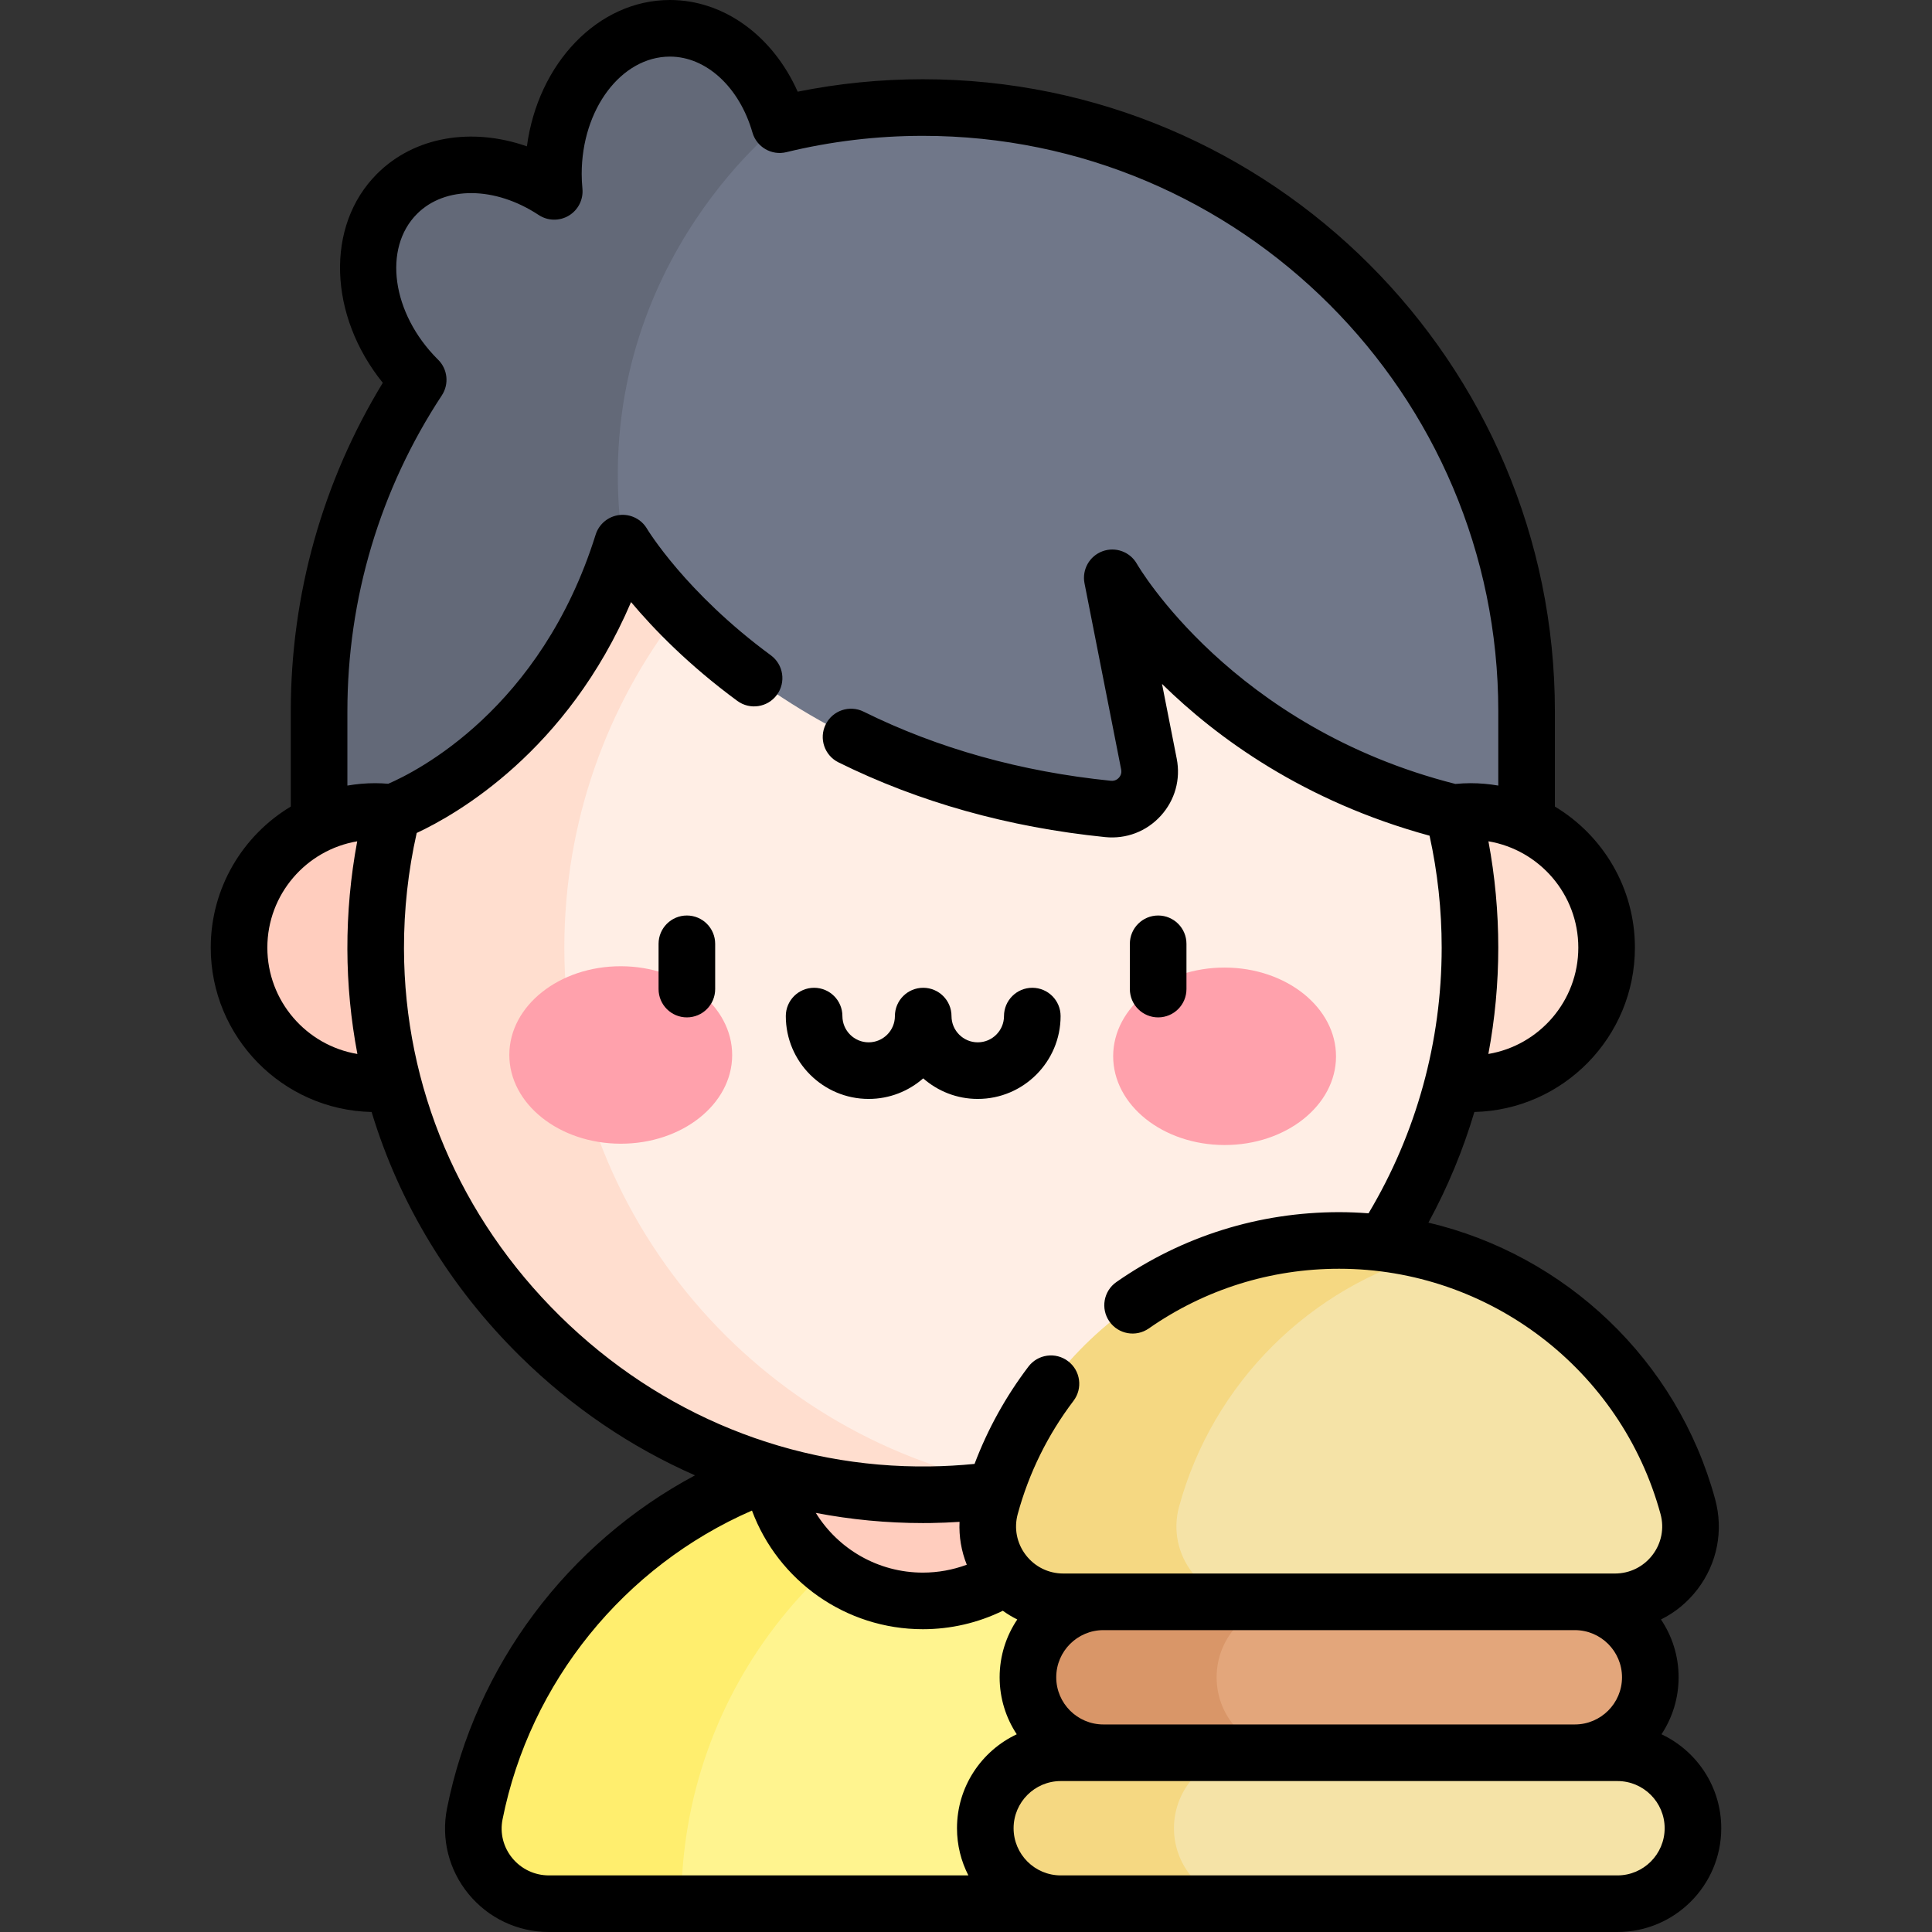 <svg id="Capa_1" enable-background="new 0 0 512 512" height="512" viewBox="0 0 512 512" width="512" xmlns="http://www.w3.org/2000/svg"><rect x="0" y="0" width="512" height="512" fill="#333333" stroke="none"/><g><g><path d="m244.562 28.5c-13.077 0-25.783 1.581-37.95 4.54-4.283-14.89-15.68-25.54-29.072-25.54-17.058 0-30.887 17.278-30.887 38.592 0 1.566.083 3.106.228 4.623-14.203-9.374-31.475-9.532-41.663.656-12.062 12.062-9.623 34.058 5.448 49.129.053.053.108.101.161.153-16.598 25.217-26.266 55.401-26.266 87.848v30.245h320v-30.246c0-88.365-71.634-160-159.999-160z" fill="#707789"/></g><g><path d="m165.006 143.936c-10-71.234 41.606-110.896 41.606-110.896-4.283-14.89-15.68-25.54-29.072-25.54-17.058 0-30.887 17.278-30.887 38.592 0 1.566.083 3.106.228 4.623-14.203-9.374-31.475-9.532-41.663.656-12.062 12.062-9.623 34.058 5.448 49.129.053.053.108.101.161.153-16.598 25.217-26.266 55.401-26.266 87.848v30.245h81.982c2.029-20.202 2.532-45.826-1.537-74.81z" fill="#636978"/></g><g><circle cx="389.689" cy="251.131" fill="#ffdecf" r="36.081"/></g><g><circle cx="99.431" cy="251.131" fill="#ffcdbe" r="36.081"/></g><g><path d="m244.558 383.425c-58.724 0-107.684 41.808-118.738 97.282-2.456 12.324 7.076 23.793 19.643 23.793h135.65l65.368-65.368c-21.534-33.507-59.134-55.707-101.923-55.707z" fill="#fff48f"/></g><g><path d="m273.097 386.813c-9.151-2.211-18.706-3.388-28.537-3.388-58.724 0-107.684 41.808-118.738 97.282-2.456 12.324 7.076 23.793 19.643 23.793h35.081c-.001-57.042 39.449-104.862 92.551-117.687z" fill="#ffee6e"/></g><g><path d="m284.811 390.285c-12.594-4.438-26.138-6.861-40.249-6.861-14.11 0-27.654 2.42-40.247 6.857 3.263 19.285 20.035 33.976 40.248 33.976 20.212.001 36.984-14.688 40.248-33.972z" fill="#ffcdbe"/></g><g><path d="m385.103 215.341c-64.284-15.747-90.338-62.213-90.338-62.213l9.718 49.367c1.299 6.599-4.159 12.559-10.851 11.881-92.749-9.386-128.625-70.44-128.625-70.44-17.363 55.526-60.782 71.324-60.99 71.4-2.935 11.558-4.487 23.668-4.457 36.147.191 79.877 67.133 145.714 147.004 144.632 79.158-1.072 142.996-65.574 142.996-144.986-.002-12.352-1.551-24.341-4.457-35.788z" fill="#ffeee5"/></g><g><path d="m149.558 251.128c0-33.437 11.324-64.225 30.338-88.754-10.252-10.546-14.89-18.439-14.89-18.439-17.363 55.526-60.782 71.324-60.99 71.4-2.935 11.558-4.487 23.668-4.457 36.147.191 79.877 67.133 145.714 147.004 144.632 7.829-.106 15.505-.842 22.987-2.142-68.163-11.85-119.992-71.291-119.992-142.844z" fill="#ffdecf"/></g><g><path d="m417.349 464.5-62.467 10-62.467-10c-11.046 0-20-8.954-20-20 0-11.046 8.954-20 20-20l62.467-10 62.467 10c11.046 0 20 8.954 20 20 0 11.046-8.955 20-20 20z" fill="#e3a67b"/></g><g><path d="m322.414 444.5c0-11.046 8.954-20 20-20v-8.004l-50 8.004c-11.046 0-20 8.954-20 20s8.954 20 20 20l50 8.004v-8.004c-11.046 0-20-8.954-20-20z" fill="#d99668"/></g><g><path d="m428.65 504.5h-147.537c-11.046 0-20-8.954-20-20 0-11.046 8.954-20 20-20h147.537c11.046 0 20 8.954 20 20 0 11.046-8.954 20-20 20z" fill="#f5e3a7"/></g><g><path d="m311.113 484.5c0-11.046 8.954-20 20-20h-50c-11.046 0-20 8.954-20 20s8.954 20 20 20h50c-11.046 0-20-8.954-20-20z" fill="#f5d882"/></g><g><path d="m281.783 424.5c-13.171 0-22.773-12.519-19.312-25.227 11.071-40.652 48.251-70.542 92.411-70.542 44.16 0 81.34 29.889 92.411 70.542 3.461 12.708-6.141 25.227-19.312 25.227z" fill="#f5e3a7"/></g><g><path d="m312.47 399.273c8.903-32.688 34.692-58.402 67.411-67.229-7.972-2.151-16.349-3.313-25-3.313-44.16 0-81.339 29.89-92.411 70.542-3.461 12.708 6.141 25.227 19.312 25.227h50c-13.17 0-22.773-12.519-19.312-25.227z" fill="#f5d882"/></g><path d="m440.313 459.603c2.863-4.338 4.535-9.528 4.535-15.103 0-5.668-1.725-10.941-4.676-15.323 3.736-1.844 7.047-4.55 9.676-7.991 5.24-6.858 6.946-15.563 4.681-23.884-10.073-36.984-39.776-64.738-75.985-73.295 5.093-9.348 9.163-19.175 12.181-29.322 23.552-.554 42.544-19.872 42.544-43.555 0-15.856-8.514-29.757-21.208-37.383v-25.247c0-92.36-75.141-167.5-167.5-167.5-11.147 0-22.275 1.108-33.168 3.297-6.586-14.777-19.535-24.297-33.853-24.297-19.096 0-34.979 16.829-37.904 38.783-14.608-5.112-29.812-2.624-39.721 7.284-13.8 13.801-12.798 37.658 1.53 55.381-15.97 26.198-24.384 56.17-24.384 87.052v25.246c-12.696 7.625-21.212 21.527-21.212 37.385 0 23.713 19.04 43.049 42.632 43.557 7.306 24.164 20.694 46.368 39.415 64.793 13.693 13.476 29.361 24.07 46.289 31.501-33.643 17.963-58.177 50.402-65.72 88.259-1.604 8.047.471 16.312 5.691 22.676 5.257 6.408 13.022 10.083 21.307 10.083h283.187c15.163 0 27.5-12.336 27.5-27.5 0-10.996-6.489-20.5-15.837-24.897zm-147.899-2.603c-6.893 0-12.5-5.607-12.5-12.5s5.607-12.5 12.5-12.5h124.935c6.893 0 12.5 5.607 12.5 12.5s-5.607 12.5-12.5 12.5zm-36.206-42.337c-3.699 1.379-7.636 2.095-11.645 2.095-11.835 0-22.437-6.231-28.364-15.824 9.28 1.777 18.774 2.694 28.392 2.694.688 0 1.383-.004 2.072-.014 2.54-.035 5.085-.146 7.626-.306-.181 3.893.475 7.75 1.919 11.355zm138.227-135.352c1.729-9.237 2.624-18.664 2.624-28.182 0-9.473-.877-18.912-2.607-28.174 13.5 2.275 23.818 14.04 23.818 28.177 0 14.141-10.328 25.91-23.835 28.179zm-323.585-28.18c0-14.135 10.317-25.9 23.815-28.176-1.753 9.382-2.629 18.946-2.606 28.546.023 9.425.927 18.724 2.653 27.814-13.522-2.257-23.862-14.032-23.862-28.184zm36.209.334c-.024-10.364 1.109-20.68 3.372-30.718 10.554-4.92 39.888-21.613 56.806-61.189 5.988 7.139 15.218 16.668 28.162 26.187 3.336 2.455 8.031 1.738 10.485-1.599s1.738-8.032-1.599-10.485c-22.626-16.638-32.723-33.374-32.812-33.524-1.502-2.558-4.369-3.988-7.319-3.651-2.948.338-5.419 2.381-6.305 5.213-14.473 46.281-47.573 62.826-54.957 66.005-1.152-.091-2.308-.153-3.461-.153-2.512 0-4.972.226-7.369.636v-19.687c0-29.894 8.655-58.846 25.03-83.725 1.964-2.983 1.551-6.938-.986-9.452l-.17-.163c-12.092-12.121-14.522-29.378-5.413-38.488 7.436-7.437 20.688-7.315 32.229.301 2.412 1.592 5.521 1.656 7.997.167s3.875-4.268 3.6-7.143c-.131-1.362-.194-2.64-.194-3.907-.002-17.143 10.49-31.09 23.385-31.09 9.617 0 18.404 8.083 21.864 20.113 1.111 3.865 5.072 6.165 8.98 5.214 11.805-2.871 23.977-4.327 36.178-4.327 84.089 0 152.5 68.411 152.5 152.5v19.686c-2.398-.411-4.859-.636-7.373-.636-1.333 0-2.667.082-3.993.202-59.231-15-84.152-57.875-84.389-58.293-1.803-3.215-5.673-4.646-9.133-3.37-3.459 1.273-5.479 4.871-4.768 8.487l9.718 49.367c.21 1.07-.287 1.81-.602 2.156-.321.352-1.018.928-2.136.814-23.788-2.407-45.835-8.572-65.525-18.321-3.716-1.839-8.211-.317-10.05 3.393-1.838 3.712-.318 8.211 3.394 10.049 21.31 10.551 45.087 17.213 70.672 19.803 5.587.564 10.958-1.49 14.736-5.639 3.769-4.139 5.31-9.662 4.228-15.153l-3.897-19.8c14.5 14.241 37.533 31.119 70.904 40.222 2.132 9.703 3.211 19.661 3.211 29.661 0 24.923-6.695 49.171-19.383 70.412-2.579-.195-5.177-.309-7.795-.309-21.248 0-41.659 6.405-59.027 18.522-3.396 2.37-4.229 7.045-1.858 10.442 2.37 3.396 7.043 4.23 10.442 1.859 14.837-10.353 32.28-15.824 50.444-15.824 39.724 0 74.749 26.734 85.175 65.012 1.027 3.772.252 7.721-2.127 10.835-2.39 3.127-6.017 4.921-9.949 4.921h-146.199c-3.933 0-7.56-1.794-9.949-4.921-2.379-3.114-3.154-7.063-2.127-10.834 2.965-10.884 7.939-20.981 14.785-30.012 2.503-3.301 1.855-8.005-1.445-10.507-3.303-2.503-8.007-1.854-10.508 1.446-6.014 7.933-10.794 16.573-14.272 25.78-3.913.386-7.867.612-11.805.665-36.578.517-71.442-13.647-98.043-39.825-26.583-26.163-41.272-60.727-41.359-97.325zm28.694 240.938c-2.36-2.877-3.3-6.606-2.577-10.23 7.25-36.387 32.271-67.119 66.103-81.859 6.927 18.621 24.84 31.444 45.285 31.444 7.395 0 14.624-1.682 21.192-4.892 1.217.875 2.497 1.651 3.834 2.311-2.951 4.382-4.676 9.655-4.676 15.323 0 5.575 1.672 10.765 4.535 15.103-9.347 4.397-15.836 13.901-15.836 24.897 0 4.5 1.093 8.747 3.017 12.5h-111.167c-3.775 0-7.314-1.675-9.71-4.597zm292.897 4.597h-147.538c-6.892 0-12.499-5.607-12.499-12.5s5.607-12.5 12.499-12.5h147.538c6.893 0 12.5 5.607 12.5 12.5s-5.607 12.5-12.5 12.5z"/><g><g><g><ellipse cx="164.535" cy="279.633" fill="#ffa1ac" rx="23.515" ry="29.529" transform="matrix(.002 -1 1 .002 -115.458 443.555)"/></g><g><ellipse cx="324.591" cy="279.983" fill="#ffa1ac" rx="23.515" ry="29.529" transform="matrix(.002 -1 1 .002 43.898 603.961)"/></g></g><g><path d="m182.028 269.618c-4.143 0-7.5-3.358-7.5-7.5v-12c0-4.142 3.357-7.5 7.5-7.5s7.5 3.358 7.5 7.5v12c0 4.142-3.357 7.5-7.5 7.5z"/></g><g><path d="m306.925 269.618c-4.143 0-7.5-3.358-7.5-7.5v-12c0-4.142 3.357-7.5 7.5-7.5s7.5 3.358 7.5 7.5v12c0 4.142-3.358 7.5-7.5 7.5z"/></g><path d="m273.57 261.773c-4.143 0-7.5 3.358-7.5 7.5 0 3.835-3.12 6.956-6.956 6.956-3.835 0-6.955-3.12-6.955-6.956 0-4.142-3.357-7.5-7.5-7.5s-7.5 3.358-7.5 7.5c0 3.835-3.12 6.956-6.956 6.956-3.835 0-6.955-3.12-6.955-6.956 0-4.142-3.357-7.5-7.5-7.5s-7.5 3.358-7.5 7.5c0 12.106 9.849 21.956 21.955 21.956 5.533 0 10.59-2.062 14.456-5.451 3.865 3.39 8.922 5.451 14.455 5.451 12.106 0 21.956-9.849 21.956-21.956 0-4.142-3.357-7.5-7.5-7.5z"/></g></g></svg>
